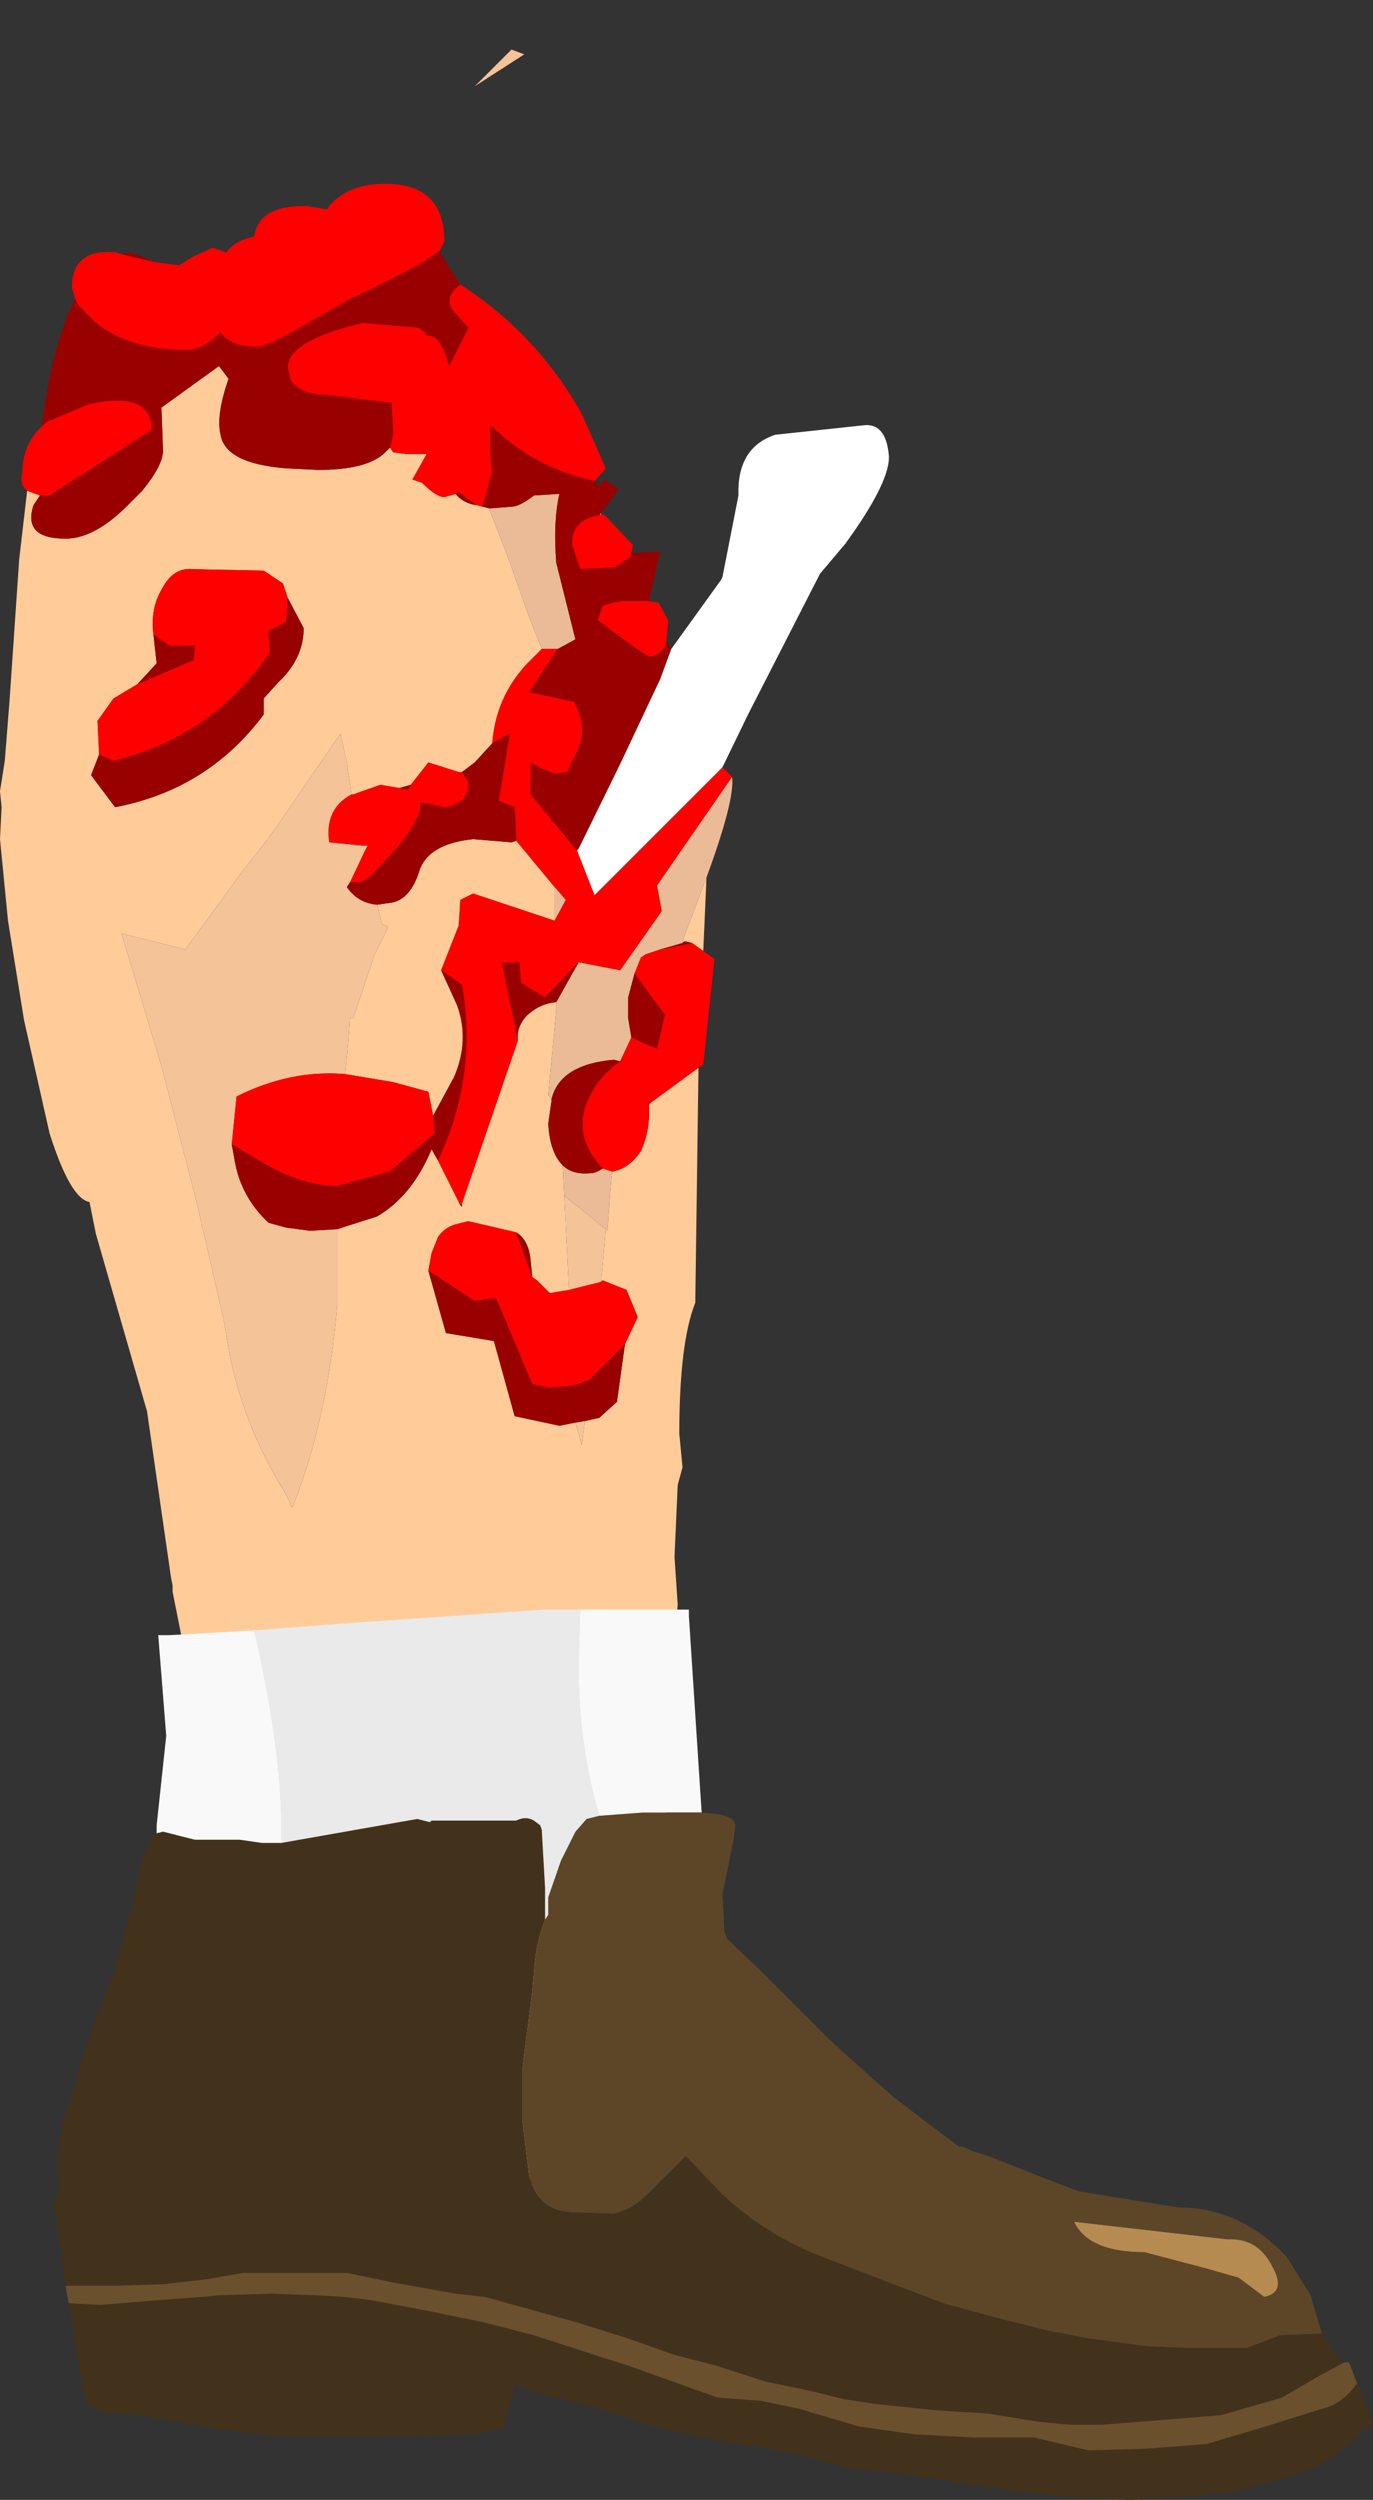 <?xml version="1.0" encoding="UTF-8" standalone="no"?>
<svg xmlns:ffdec="https://www.free-decompiler.com/flash" xmlns:xlink="http://www.w3.org/1999/xlink" ffdec:objectType="frame" height="78.2px" width="42.95px" xmlns="http://www.w3.org/2000/svg">
  <rect width="100%" height="100%" fill="#333333" stroke="none"/>
  <g transform="matrix(1.0, 0.0, 0.0, 1.0, 13.75, 38.15)">
    <use ffdec:characterId="1800" height="67.15" transform="matrix(1.0, 0.0, 0.0, 1.0, -13.75, -36.6)" width="27.8" xlink:href="#shape0"/>
    <use ffdec:characterId="1799" height="27.85" transform="matrix(1.0, 0.0, 0.0, 1.0, -12.05, 12.2)" width="41.25" xlink:href="#shape1"/>
  </g>
  <defs>
    <g id="shape0" transform="matrix(1.0, 0.0, 0.0, 1.0, 13.75, 36.6)">
      <path d="M8.35 -10.7 L8.25 -8.4 7.9 -8.65 7.7 -8.7 7.65 -8.7 7.6 -8.65 7.65 -8.85 8.35 -10.7 M8.1 -4.75 L8.0 2.6 Q7.5 3.85 7.5 6.7 L7.6 7.75 7.45 8.3 7.35 10.55 7.45 12.05 7.2 14.55 7.25 17.1 7.05 18.8 Q7.35 21.0 7.85 22.0 L7.85 22.2 8.8 23.3 9.05 23.55 9.05 23.6 9.05 25.05 8.75 26.45 8.0 27.0 7.65 27.6 6.65 27.75 5.75 26.95 Q4.4 29.8 1.5 30.45 -1.3 30.9 -3.9 29.6 -5.2 30.75 -7.05 29.95 -9.15 29.05 -9.9 27.05 L-9.8 26.45 -9.3 23.6 -9.25 23.3 Q-8.3 21.25 -7.85 15.35 -7.85 14.0 -8.0 13.4 L-8.35 11.65 -8.35 11.45 -8.4 11.2 -9.15 6.0 -10.75 0.45 -10.95 -0.55 Q-11.55 -0.65 -12.2 -2.7 L-13.0 -6.25 -13.5 -9.35 -13.75 -11.9 -13.7 -12.9 -13.75 -13.4 -13.6 -14.35 -13.45 -16.25 -13.15 -20.65 -12.9 -22.8 -12.5 -22.65 -12.7 -22.35 Q-13.05 -21.3 -11.7 -21.3 -10.75 -21.3 -9.65 -22.45 L-9.3 -22.8 Q-8.65 -23.6 -8.65 -24.05 L-8.7 -25.4 -6.9 -26.7 -6.6 -26.3 Q-7.0 -25.15 -6.85 -24.55 -6.7 -23.65 -4.8 -23.5 L-3.8 -23.45 Q-2.25 -23.45 -1.7 -24.0 L-1.55 -24.15 -1.45 -24.0 -1.05 -23.95 -0.4 -23.95 -0.85 -23.15 -0.55 -23.05 Q-0.1 -22.6 0.15 -22.6 L0.5 -22.7 Q0.75 -22.4 1.15 -22.35 L1.35 -22.3 1.55 -22.25 2.2 -20.55 2.8 -18.85 3.2 -17.85 3.15 -17.8 2.7 -17.35 Q1.75 -16.3 1.65 -14.9 L1.1 -14.3 0.7 -14.0 0.6 -14.0 -0.35 -14.3 -0.9 -13.6 -1.25 -13.5 -1.85 -13.6 -2.7 -13.3 -2.75 -13.3 -2.9 -14.3 -3.1 -15.2 -5.3 -12.0 -6.2 -10.85 -7.95 -8.45 -9.95 -8.95 -8.7 -4.8 -7.6 -0.55 -6.75 3.15 -6.55 4.3 Q-6.1 6.45 -4.95 8.35 L-4.7 8.8 -4.65 8.95 -4.6 9.0 Q-3.5 6.25 -3.2 2.65 L-3.2 0.55 -3.2 0.3 -1.95 -0.1 Q-0.85 -0.75 -0.25 -2.2 L-0.05 -1.85 0.65 -0.45 0.7 -0.4 0.7 -0.5 2.45 -5.6 Q2.4 -6.0 2.7 -6.35 3.1 -6.75 3.65 -6.8 L3.65 -6.55 3.4 -3.9 3.5 -3.75 3.5 -3.7 3.4 -3.0 Q3.45 -2.1 3.85 -1.7 L3.9 -0.75 4.05 2.2 3.45 2.3 3.05 1.9 2.9 1.8 2.85 1.3 Q2.8 0.65 2.4 0.4 L0.9 0.05 0.5 0.15 Q0.15 0.25 -0.05 0.55 L-0.25 1.05 -0.35 1.6 0.2 3.55 1.7 3.8 2.35 6.15 3.75 6.45 4.25 6.35 4.45 7.05 4.55 6.3 5.0 6.2 5.55 5.7 5.8 3.9 6.2 3.05 5.85 2.2 5.1 1.9 5.05 1.95 5.1 1.45 5.2 0.3 5.25 0.35 5.35 -1.0 5.4 -1.5 Q5.95 -1.6 6.3 -2.15 6.6 -2.8 6.55 -3.6 L6.6 -3.65 8.1 -4.75 M2.4 -11.85 L3.6 -10.4 3.6 -9.35 1.05 -10.2 0.65 -10.0 0.6 -9.2 0.05 -7.8 0.55 -6.7 Q0.95 -5.6 0.45 -4.45 L-0.2 -3.25 -0.35 -4.0 -1.45 -4.3 -2.95 -4.55 -2.85 -5.6 -2.8 -6.3 -2.7 -6.3 -2.05 -8.25 -1.6 -9.15 -1.8 -9.25 -1.95 -9.85 -1.6 -9.9 Q-0.95 -9.95 -0.65 -10.85 -0.4 -11.75 1.05 -11.9 L2.25 -11.8 2.4 -11.85 M-2.4 -11.7 L-2.25 -11.7 -2.35 -11.5 -2.4 -11.7 M-4.75 -19.45 L-4.9 -19.9 -5.5 -20.3 -7.9 -20.35 Q-8.4 -20.3 -8.7 -19.7 -9.05 -19.1 -8.95 -18.3 L-8.85 -17.4 -9.45 -16.75 -10.2 -16.3 -10.7 -15.6 -10.65 -14.55 -10.9 -13.9 -10.15 -12.9 Q-7.25 -13.45 -5.5 -15.8 L-5.5 -16.3 -5.05 -16.8 Q-4.25 -17.55 -4.25 -18.5 L-4.75 -19.45" fill="#ffcc99" fill-rule="evenodd" stroke="none"/>
      <path d="M2.65 -36.45 L1.1 -35.45 2.25 -36.6 2.65 -36.45 M5.05 -22.1 L5.05 -22.05 5.0 -22.05 5.05 -22.1 M-2.8 -10.55 L-2.9 -10.4 Q-2.55 -9.9 -1.95 -9.85 L-1.8 -9.25 -1.6 -9.15 -2.05 -8.25 -2.7 -6.3 -2.8 -6.3 -2.85 -5.6 -2.95 -4.55 Q-4.65 -4.7 -6.35 -3.85 L-6.5 -2.35 -6.4 -1.8 Q-6.2 -0.7 -5.35 0.1 L-4.8 0.25 -4.05 0.35 -3.2 0.3 -3.2 0.55 -3.2 2.65 Q-3.5 6.25 -4.6 9.0 L-4.65 8.95 -4.7 8.8 -4.95 8.35 Q-6.1 6.45 -6.55 4.3 L-6.75 3.15 -7.6 -0.55 -8.7 -4.8 -9.95 -8.95 -7.95 -8.45 -6.2 -10.85 -5.3 -12.0 -3.1 -15.2 -2.9 -14.3 -2.75 -13.3 Q-3.6 -12.85 -3.45 -11.8 L-2.4 -11.7 -2.35 -11.5 -2.8 -10.55 M3.9 -0.75 L5.2 0.3 5.1 1.45 5.05 1.95 4.05 2.2 3.9 -0.75 M4.55 6.3 L4.45 7.05 4.25 6.35 4.55 6.3" fill="#f4c398" fill-rule="evenodd" stroke="none"/>
      <path d="M9.15 -13.85 Q9.25 -13.15 8.35 -10.7 L7.65 -8.85 7.6 -8.65 6.9 -8.45 6.45 -8.3 6.3 -8.2 6.1 -7.7 5.9 -6.95 5.9 -6.3 6.0 -5.7 5.65 -4.95 5.45 -5.0 Q3.75 -4.85 3.5 -3.75 L3.4 -3.9 3.65 -6.55 3.65 -6.8 4.35 -8.05 5.65 -7.8 6.95 -9.65 6.8 -10.45 9.15 -13.85 M1.55 -22.25 L1.6 -22.25 2.25 -22.3 Q2.5 -22.3 2.95 -22.65 L3.7 -22.7 3.75 -22.7 Q3.55 -21.85 3.65 -20.55 L4.25 -18.15 3.7 -17.85 3.2 -17.85 2.8 -18.85 2.2 -20.55 1.55 -22.25 M3.6 -10.4 L3.65 -10.35 3.95 -10.0 3.6 -9.35 3.6 -10.4 M3.85 -1.7 Q4.15 -1.4 4.7 -1.45 4.9 -1.45 5.1 -1.6 L5.4 -1.5 5.35 -1.0 5.25 0.35 5.2 0.3 3.9 -0.75 3.85 -1.7" fill="#ebbb98" fill-rule="evenodd" stroke="none"/>
      <path d="M0.65 -29.25 Q3.05 -27.7 4.45 -25.2 L5.2 -23.5 4.85 -23.1 4.45 -23.2 Q2.8 -23.65 1.6 -24.85 1.55 -24.15 1.65 -23.4 L1.35 -22.3 1.15 -22.35 0.6 -22.75 0.5 -22.7 0.15 -22.6 Q-0.1 -22.6 -0.55 -23.05 L-0.85 -23.15 -0.4 -23.95 -1.05 -23.95 -1.45 -24.0 -1.55 -24.15 -1.45 -24.55 -1.5 -25.55 -2.35 -25.65 -3.5 -25.8 Q-4.35 -25.8 -4.65 -26.25 L-4.75 -26.65 Q-4.75 -27.5 -2.4 -28.05 L-0.65 -27.9 -0.45 -27.75 -0.4 -27.65 -0.35 -27.65 Q0.05 -27.65 0.3 -26.7 L0.9 -27.9 0.5 -28.35 Q0.05 -28.8 0.65 -29.25 M5.05 -22.05 L5.15 -22.05 6.05 -21.1 6.0 -20.85 6.0 -20.75 5.5 -20.4 5.45 -20.4 4.4 -20.35 4.15 -21.1 Q4.1 -21.9 5.05 -22.05 M6.55 -19.35 L6.85 -19.3 7.15 -18.75 7.1 -18.1 Q7.0 -17.65 6.55 -17.6 L6.4 -17.7 Q6.0 -17.95 4.95 -18.75 L5.1 -19.2 5.4 -19.3 5.75 -19.35 6.55 -19.35 M8.85 -14.15 L9.15 -13.85 6.8 -10.45 6.95 -9.65 5.65 -7.8 4.35 -8.05 3.3 -6.95 2.55 -7.4 2.5 -8.05 1.95 -8.05 2.45 -5.6 0.7 -0.5 0.65 -0.45 -0.05 -1.85 Q1.2 -4.5 0.7 -7.35 L0.05 -7.8 0.6 -9.2 0.65 -10.0 1.05 -10.2 3.6 -9.35 3.95 -10.0 3.65 -10.35 3.6 -10.4 2.4 -11.85 2.35 -12.9 1.85 -13.1 2.2 -15.2 1.65 -14.9 Q1.75 -16.3 2.7 -17.35 L3.15 -17.8 3.2 -17.85 3.7 -17.85 2.8 -16.5 4.2 -16.2 Q4.75 -15.3 4.15 -14.35 L4.0 -14.0 3.7 -13.95 3.6 -13.95 Q3.15 -14.1 2.85 -14.3 L2.85 -13.3 4.3 -11.55 4.85 -10.15 8.85 -14.15 M8.25 -8.4 L8.6 -8.15 8.25 -4.85 8.1 -4.75 6.6 -3.65 6.55 -3.65 6.55 -3.6 Q6.6 -2.8 6.3 -2.15 5.95 -1.6 5.4 -1.5 L5.1 -1.6 Q4.25 -2.5 4.55 -3.5 4.85 -4.4 5.65 -4.95 L6.0 -5.7 Q6.4 -5.5 6.8 -5.35 L7.05 -6.4 6.1 -7.7 6.3 -8.2 6.45 -8.3 6.9 -8.45 7.9 -8.65 8.25 -8.4 M-12.9 -22.8 Q-13.15 -23.0 -13.05 -23.35 -13.05 -24.25 -12.45 -24.8 L-12.3 -24.95 -11.0 -25.5 Q-9.0 -25.95 -9.0 -24.7 L-12.2 -22.65 -12.5 -22.65 -12.9 -22.8 M-11.4 -28.8 L-11.5 -29.15 Q-11.5 -30.4 -10.1 -30.25 L-9.95 -30.2 -8.9 -29.95 -8.15 -29.85 -7.75 -30.1 -7.1 -30.4 -6.65 -30.25 -6.6 -30.35 Q-6.3 -30.65 -5.8 -30.75 -5.65 -31.75 -4.15 -31.7 L-3.5 -31.6 -3.5 -31.65 Q-2.9 -32.4 -1.7 -32.4 0.15 -32.4 0.15 -30.6 L0.0 -30.3 -0.5 -29.95 Q-0.95 -29.7 -2.35 -29.0 L-2.8 -28.8 -4.45 -27.85 Q-5.45 -27.3 -5.7 -27.3 -6.55 -27.3 -6.85 -27.75 -7.4 -27.2 -7.9 -27.2 -9.7 -27.2 -10.75 -28.05 L-11.3 -28.6 -11.4 -28.8 M0.7 -14.0 L0.9 -13.7 Q0.95 -13.0 0.15 -12.9 L-0.6 -13.05 -0.6 -12.95 Q-0.55 -12.6 -1.35 -11.6 L-2.15 -10.75 Q-2.4 -10.55 -2.55 -10.55 L-2.8 -10.55 -2.35 -11.5 -2.25 -11.7 -2.4 -11.7 -3.45 -11.8 Q-3.6 -12.85 -2.75 -13.3 L-2.7 -13.3 -1.85 -13.6 -1.25 -13.5 -1.0 -13.45 -0.9 -13.6 -0.35 -14.3 0.6 -14.0 0.7 -14.0 M-0.2 -3.25 L-0.15 -2.7 -1.55 -1.5 -3.2 -1.05 Q-4.35 -1.05 -5.65 -1.85 L-6.5 -2.35 -6.35 -3.85 Q-4.65 -4.7 -2.95 -4.55 L-1.45 -4.3 -0.35 -4.0 -0.2 -3.25 M5.05 1.95 L5.1 1.9 5.85 2.2 6.2 3.05 5.8 3.9 4.7 5.0 4.6 5.05 4.15 5.2 3.4 5.25 2.9 5.15 1.85 2.65 1.75 2.45 1.1 2.55 -0.35 1.6 -0.25 1.05 -0.05 0.55 Q0.15 0.25 0.5 0.15 L0.9 0.05 2.4 0.4 2.9 1.8 3.05 1.9 3.45 2.3 4.05 2.2 5.05 1.95 M-4.75 -19.45 L-4.8 -18.7 -5.35 -18.4 -5.3 -17.75 Q-7.1 -15.1 -10.2 -14.35 L-10.65 -14.55 -10.7 -15.6 -10.2 -16.3 -9.45 -16.75 -7.7 -17.5 -7.65 -17.95 -8.45 -17.95 -8.95 -18.3 Q-9.05 -19.1 -8.7 -19.7 -8.4 -20.3 -7.9 -20.35 L-5.5 -20.3 -4.9 -19.9 -4.75 -19.45" fill="#ff0000" fill-rule="evenodd" stroke="none"/>
      <path d="M4.85 -23.1 L4.95 -22.95 5.15 -23.15 5.6 -22.85 5.05 -22.1 5.0 -22.05 5.05 -22.05 Q4.1 -21.9 4.15 -21.1 L4.4 -20.35 5.45 -20.4 5.5 -20.4 6.0 -20.75 6.0 -20.85 6.9 -20.9 6.55 -19.35 5.75 -19.35 5.4 -19.3 5.1 -19.2 4.95 -18.75 Q6.0 -17.95 6.4 -17.7 L6.55 -17.6 Q7.0 -17.65 7.1 -18.1 L7.25 -17.85 6.9 -16.9 5.65 -14.25 4.35 -11.6 4.3 -11.55 2.85 -13.3 2.85 -14.3 Q3.15 -14.1 3.6 -13.95 L3.7 -13.95 4.0 -14.0 4.15 -14.35 Q4.75 -15.3 4.2 -16.2 L2.8 -16.5 3.7 -17.85 4.25 -18.15 3.65 -20.55 Q3.55 -21.85 3.75 -22.7 L3.7 -22.7 2.95 -22.65 Q2.5 -22.3 2.25 -22.3 L1.6 -22.25 1.55 -22.25 1.35 -22.3 1.65 -23.4 Q1.55 -24.15 1.6 -24.85 2.8 -23.65 4.45 -23.2 L4.85 -23.1 M-12.45 -24.8 Q-12.1 -27.45 -11.4 -28.8 L-11.3 -28.6 -10.75 -28.05 Q-9.7 -27.2 -7.9 -27.2 -7.4 -27.2 -6.85 -27.75 -6.55 -27.3 -5.7 -27.3 -5.45 -27.3 -4.45 -27.85 L-2.8 -28.8 -2.35 -29.0 Q-0.95 -29.7 -0.5 -29.95 L0.0 -30.3 0.35 -29.7 0.65 -29.25 Q0.05 -28.8 0.5 -28.35 L0.9 -27.9 0.3 -26.7 Q0.05 -27.65 -0.35 -27.65 L-0.4 -27.65 -0.45 -27.75 -0.65 -27.9 -2.4 -28.05 Q-4.75 -27.5 -4.75 -26.65 L-4.65 -26.25 Q-4.35 -25.8 -3.5 -25.8 L-2.35 -25.65 -1.5 -25.55 -1.45 -24.55 -1.55 -24.15 -1.7 -24.0 Q-2.25 -23.45 -3.8 -23.45 L-4.8 -23.5 Q-6.7 -23.65 -6.85 -24.55 -7.0 -25.15 -6.6 -26.3 L-6.9 -26.7 -8.7 -25.4 -8.65 -24.05 Q-8.65 -23.6 -9.3 -22.8 L-9.65 -22.45 Q-10.75 -21.3 -11.7 -21.3 -13.05 -21.3 -12.7 -22.35 L-12.5 -22.65 -12.2 -22.65 -9.0 -24.7 Q-9.0 -25.95 -11.0 -25.5 L-12.3 -24.95 -12.45 -24.8 M-9.95 -30.2 L-9.65 -30.25 -8.9 -29.95 -9.95 -30.2 M0.5 -22.7 L0.6 -22.75 1.15 -22.35 Q0.75 -22.4 0.5 -22.7 M1.65 -14.9 L2.2 -15.2 1.85 -13.1 2.35 -12.9 2.4 -11.85 2.25 -11.8 1.05 -11.9 Q-0.4 -11.75 -0.65 -10.85 -0.95 -9.95 -1.6 -9.9 L-1.95 -9.85 Q-2.55 -9.9 -2.9 -10.4 L-2.8 -10.55 -2.55 -10.55 Q-2.4 -10.55 -2.15 -10.75 L-1.35 -11.6 Q-0.55 -12.6 -0.6 -12.95 L-0.6 -13.05 0.15 -12.9 Q0.95 -13.0 0.9 -13.7 L0.7 -14.0 1.1 -14.3 1.65 -14.9 M0.05 -7.8 L0.7 -7.35 Q1.2 -4.5 -0.05 -1.85 L-0.25 -2.2 Q-0.85 -0.75 -1.95 -0.1 L-3.2 0.3 -4.05 0.35 -4.8 0.25 -5.35 0.1 Q-6.2 -0.7 -6.4 -1.8 L-6.5 -2.35 -5.65 -1.85 Q-4.35 -1.05 -3.2 -1.05 L-1.55 -1.5 -0.15 -2.7 -0.2 -3.25 0.45 -4.45 Q0.95 -5.6 0.55 -6.7 L0.05 -7.8 M0.65 -0.45 L0.7 -0.5 0.7 -0.4 0.65 -0.45 M2.45 -5.6 L1.95 -8.05 2.5 -8.05 2.55 -7.4 3.3 -6.95 4.35 -8.05 3.65 -6.8 Q3.1 -6.75 2.7 -6.35 2.4 -6.0 2.45 -5.6 M-0.9 -13.6 L-1.0 -13.45 -1.25 -13.5 -0.9 -13.6 M6.0 -5.7 L5.9 -6.3 5.9 -6.95 6.1 -7.7 7.05 -6.4 6.8 -5.35 Q6.4 -5.5 6.0 -5.7 M6.9 -8.45 L7.6 -8.65 7.65 -8.7 7.7 -8.7 7.9 -8.65 6.9 -8.45 M3.5 -3.75 Q3.75 -4.85 5.45 -5.0 L5.65 -4.95 Q4.85 -4.4 4.55 -3.5 4.25 -2.5 5.1 -1.6 4.9 -1.45 4.7 -1.45 4.15 -1.4 3.85 -1.7 3.45 -2.1 3.4 -3.0 L3.5 -3.7 3.5 -3.75 M6.6 -3.65 L6.55 -3.6 6.55 -3.65 6.6 -3.65 M2.9 1.8 L2.4 0.4 Q2.8 0.65 2.85 1.3 L2.9 1.8 M-0.35 1.6 L1.1 2.55 1.75 2.45 1.85 2.65 2.9 5.15 3.4 5.25 4.15 5.2 4.6 5.05 4.7 5.0 5.8 3.9 5.55 5.7 5.0 6.2 4.55 6.3 4.25 6.35 3.75 6.45 2.35 6.15 1.7 3.8 0.2 3.55 -0.35 1.6 M-10.65 -14.55 L-10.2 -14.35 Q-7.1 -15.1 -5.3 -17.75 L-5.35 -18.4 -4.8 -18.7 -4.75 -19.45 -4.25 -18.5 Q-4.25 -17.55 -5.05 -16.8 L-5.5 -16.3 -5.5 -15.8 Q-7.25 -13.45 -10.15 -12.9 L-10.9 -13.9 -10.65 -14.55 M-8.95 -18.3 L-8.45 -17.95 -7.65 -17.95 -7.7 -17.5 -9.45 -16.75 -8.85 -17.4 -8.95 -18.3" fill="#990000" fill-rule="evenodd" stroke="none"/>
      <path d="M7.25 -17.85 L8.8 -20.0 8.85 -20.1 9.35 -22.65 Q9.3 -24.15 10.5 -24.55 L13.3 -24.85 Q13.95 -24.9 14.05 -23.95 14.15 -23.15 12.7 -21.15 L11.9 -20.2 9.65 -15.8 8.85 -14.15 4.85 -10.15 4.3 -11.55 4.35 -11.6 5.65 -14.25 6.9 -16.9 7.25 -17.85" fill="#ffffff" fill-rule="evenodd" stroke="none"/>
    </g>
    <g id="shape1" transform="matrix(1.0, 0.0, 0.0, 1.0, 12.05, -12.2)">
      <path d="M4.4 12.2 L7.8 12.2 7.8 12.4 8.15 17.8 8.2 18.55 7.9 18.55 6.35 18.55 5.0 18.65 Q4.35 16.45 4.35 13.95 L4.4 12.2 M-8.85 19.2 L-8.85 18.95 -8.55 16.15 -8.8 13.0 -8.45 13.0 -5.8 12.85 Q-4.95 16.55 -4.95 19.0 L-4.95 19.5 -5.55 19.5 -6.25 19.4 -7.65 19.4 -8.65 19.15 -8.85 19.2" fill="#f9f9f9" fill-rule="evenodd" stroke="none"/>
      <path d="M-5.8 12.85 L-3.2 12.65 3.25 12.2 4.4 12.2 4.35 13.95 Q4.35 16.45 5.0 18.65 L4.6 18.75 4.25 19.15 3.8 20.05 3.4 21.2 3.4 21.75 3.3 21.9 3.3 21.7 3.3 20.9 3.2 19.15 3.2 19.1 3.15 18.95 2.95 18.8 Q2.7 18.65 2.4 18.8 L-0.25 18.8 -0.3 18.85 -0.7 18.75 -4.95 19.5 -4.95 19.0 Q-4.95 16.55 -5.8 12.85" fill="#eaeaea" fill-rule="evenodd" stroke="none"/>
      <path d="M8.2 18.55 Q9.25 18.6 9.25 18.95 L9.2 19.4 8.85 21.1 8.9 22.05 8.9 22.25 9.0 22.5 10.15 23.6 10.25 23.7 10.7 24.15 12.25 25.7 13.25 26.6 14.2 27.45 15.25 28.25 16.25 29.0 16.35 29.0 16.7 29.15 17.05 29.25 18.7 29.9 20.0 30.4 23.1 30.9 Q25.05 30.9 26.5 32.45 L27.25 33.65 27.35 34.0 27.6 34.85 26.3 34.9 25.25 35.3 23.4 35.3 22.15 35.25 20.3 35.0 19.0 34.75 17.6 34.4 15.75 33.9 15.5 33.8 14.05 33.25 11.85 32.4 Q10.2 31.75 8.85 30.5 L7.8 29.4 7.7 29.3 6.5 30.5 Q6.05 30.95 5.45 31.1 L4.1 31.05 Q3.05 31.0 2.8 29.9 L2.6 28.25 2.6 26.5 2.9 24.15 2.95 23.6 Q3.0 22.65 3.3 21.9 L3.4 21.75 3.4 21.2 3.8 20.05 4.25 19.15 4.6 18.75 5.0 18.65 6.35 18.55 7.9 18.55 8.2 18.55 M25.0 33.1 L25.8 33.7 Q26.5 33.55 26.05 32.75 25.6 31.85 24.65 31.9 L19.85 31.35 Q20.3 32.3 22.05 32.3 L23.95 32.8 25.0 33.1" fill="#5c4627" fill-rule="evenodd" stroke="none"/>
      <path d="M27.6 34.85 L28.15 35.65 28.3 35.75 27.55 36.15 26.35 36.85 24.45 37.4 22.6 37.55 20.7 37.7 19.7 37.7 18.7 37.6 17.15 37.35 15.55 37.25 13.65 37.05 12.65 36.9 11.65 36.65 10.2 36.35 8.65 35.85 7.3 35.5 5.9 35.0 4.3 34.5 2.5 34.0 1.6 33.75 1.4 33.7 0.5 33.6 -1.45 33.25 -2.9 32.95 -4.5 32.95 -6.15 32.95 -7.3 33.15 -8.6 33.3 -10.1 33.35 -11.7 33.35 -11.75 33.15 -11.75 32.9 -12.05 30.9 -12.05 30.75 -12.0 30.65 -11.9 30.3 -11.95 29.3 -11.75 28.05 -11.65 27.9 -11.05 25.85 -10.3 23.85 -10.2 23.6 -9.6 21.45 -9.35 20.15 -9.05 19.5 -9.05 19.4 -8.85 19.2 -8.65 19.15 -7.65 19.4 -6.25 19.4 -5.55 19.5 -4.95 19.5 -0.7 18.75 -0.3 18.85 -0.25 18.8 2.4 18.8 Q2.7 18.65 2.95 18.8 L3.15 18.95 3.2 19.1 3.2 19.15 3.3 20.9 3.3 21.7 3.3 21.9 Q3.0 22.65 2.95 23.6 L2.9 24.15 2.6 26.5 2.6 28.25 2.8 29.9 Q3.05 31.0 4.1 31.05 L5.45 31.1 Q6.05 30.95 6.5 30.5 L7.7 29.3 7.8 29.4 8.85 30.5 Q10.2 31.75 11.85 32.4 L14.05 33.25 15.5 33.8 15.75 33.9 17.6 34.4 19.0 34.75 20.3 35.0 22.15 35.25 23.4 35.3 25.25 35.3 26.3 34.9 27.6 34.85 M28.7 36.4 L29.2 37.65 28.2 38.5 Q27.2 39.25 26.05 39.45 L24.8 39.8 23.35 39.95 21.65 40.05 20.0 40.0 18.3 39.8 16.6 39.55 14.65 39.25 12.85 39.05 11.1 38.6 9.1 38.25 8.1 38.05 7.1 37.85 6.4 37.65 4.9 37.15 3.25 36.75 2.35 36.45 2.0 37.8 1.15 38.0 -1.4 38.05 -3.2 38.05 -5.0 38.05 -6.8 37.85 -8.65 37.5 -10.4 37.3 -10.75 37.2 Q-10.9 37.1 -11.1 36.95 L-11.6 33.9 -10.6 33.95 -8.8 33.8 -7.4 33.7 -6.95 33.65 -5.25 33.6 -3.85 33.65 -3.0 33.7 -2.15 33.8 -0.3 34.15 1.4 34.5 2.95 34.9 4.8 35.5 5.9 35.85 7.3 36.35 8.7 36.85 10.05 36.95 11.25 37.2 13.1 37.75 14.85 38.0 16.75 38.1 18.6 38.1 20.3 38.5 22.1 38.45 24.0 38.3 25.85 37.75 27.6 37.2 Q28.25 37.05 28.7 36.4" fill="#42321c" fill-rule="evenodd" stroke="none"/>
      <path d="M28.3 35.75 L28.45 35.75 28.7 36.4 Q28.25 37.05 27.6 37.2 L25.85 37.75 24.0 38.3 22.1 38.45 20.3 38.5 18.6 38.1 16.75 38.1 14.85 38.0 13.1 37.75 11.25 37.2 10.05 36.95 8.7 36.85 7.3 36.35 5.9 35.85 4.8 35.5 2.95 34.9 1.4 34.5 -0.3 34.15 -2.15 33.8 -3.0 33.7 -3.85 33.65 -5.25 33.6 -6.95 33.65 -7.4 33.7 -8.8 33.8 -10.6 33.95 -11.6 33.9 -11.7 33.35 -10.1 33.35 -8.6 33.3 -7.3 33.15 -6.15 32.95 -4.5 32.95 -2.9 32.95 -1.45 33.25 0.5 33.6 1.4 33.7 1.6 33.75 2.5 34.0 4.3 34.5 5.9 35.0 7.3 35.5 8.65 35.85 10.2 36.35 11.65 36.65 12.65 36.9 13.65 37.05 15.55 37.25 17.15 37.35 18.7 37.6 19.7 37.7 20.7 37.7 22.6 37.55 24.45 37.4 26.35 36.85 27.55 36.15 28.3 35.75" fill="#6a502d" fill-rule="evenodd" stroke="none"/>
      <path d="M25.0 33.1 L23.95 32.8 22.05 32.3 Q20.3 32.3 19.85 31.35 L24.65 31.9 Q25.6 31.85 26.05 32.75 26.5 33.55 25.8 33.7 L25.0 33.1" fill="#b68b52" fill-rule="evenodd" stroke="none"/>
    </g>
  </defs>
</svg>
